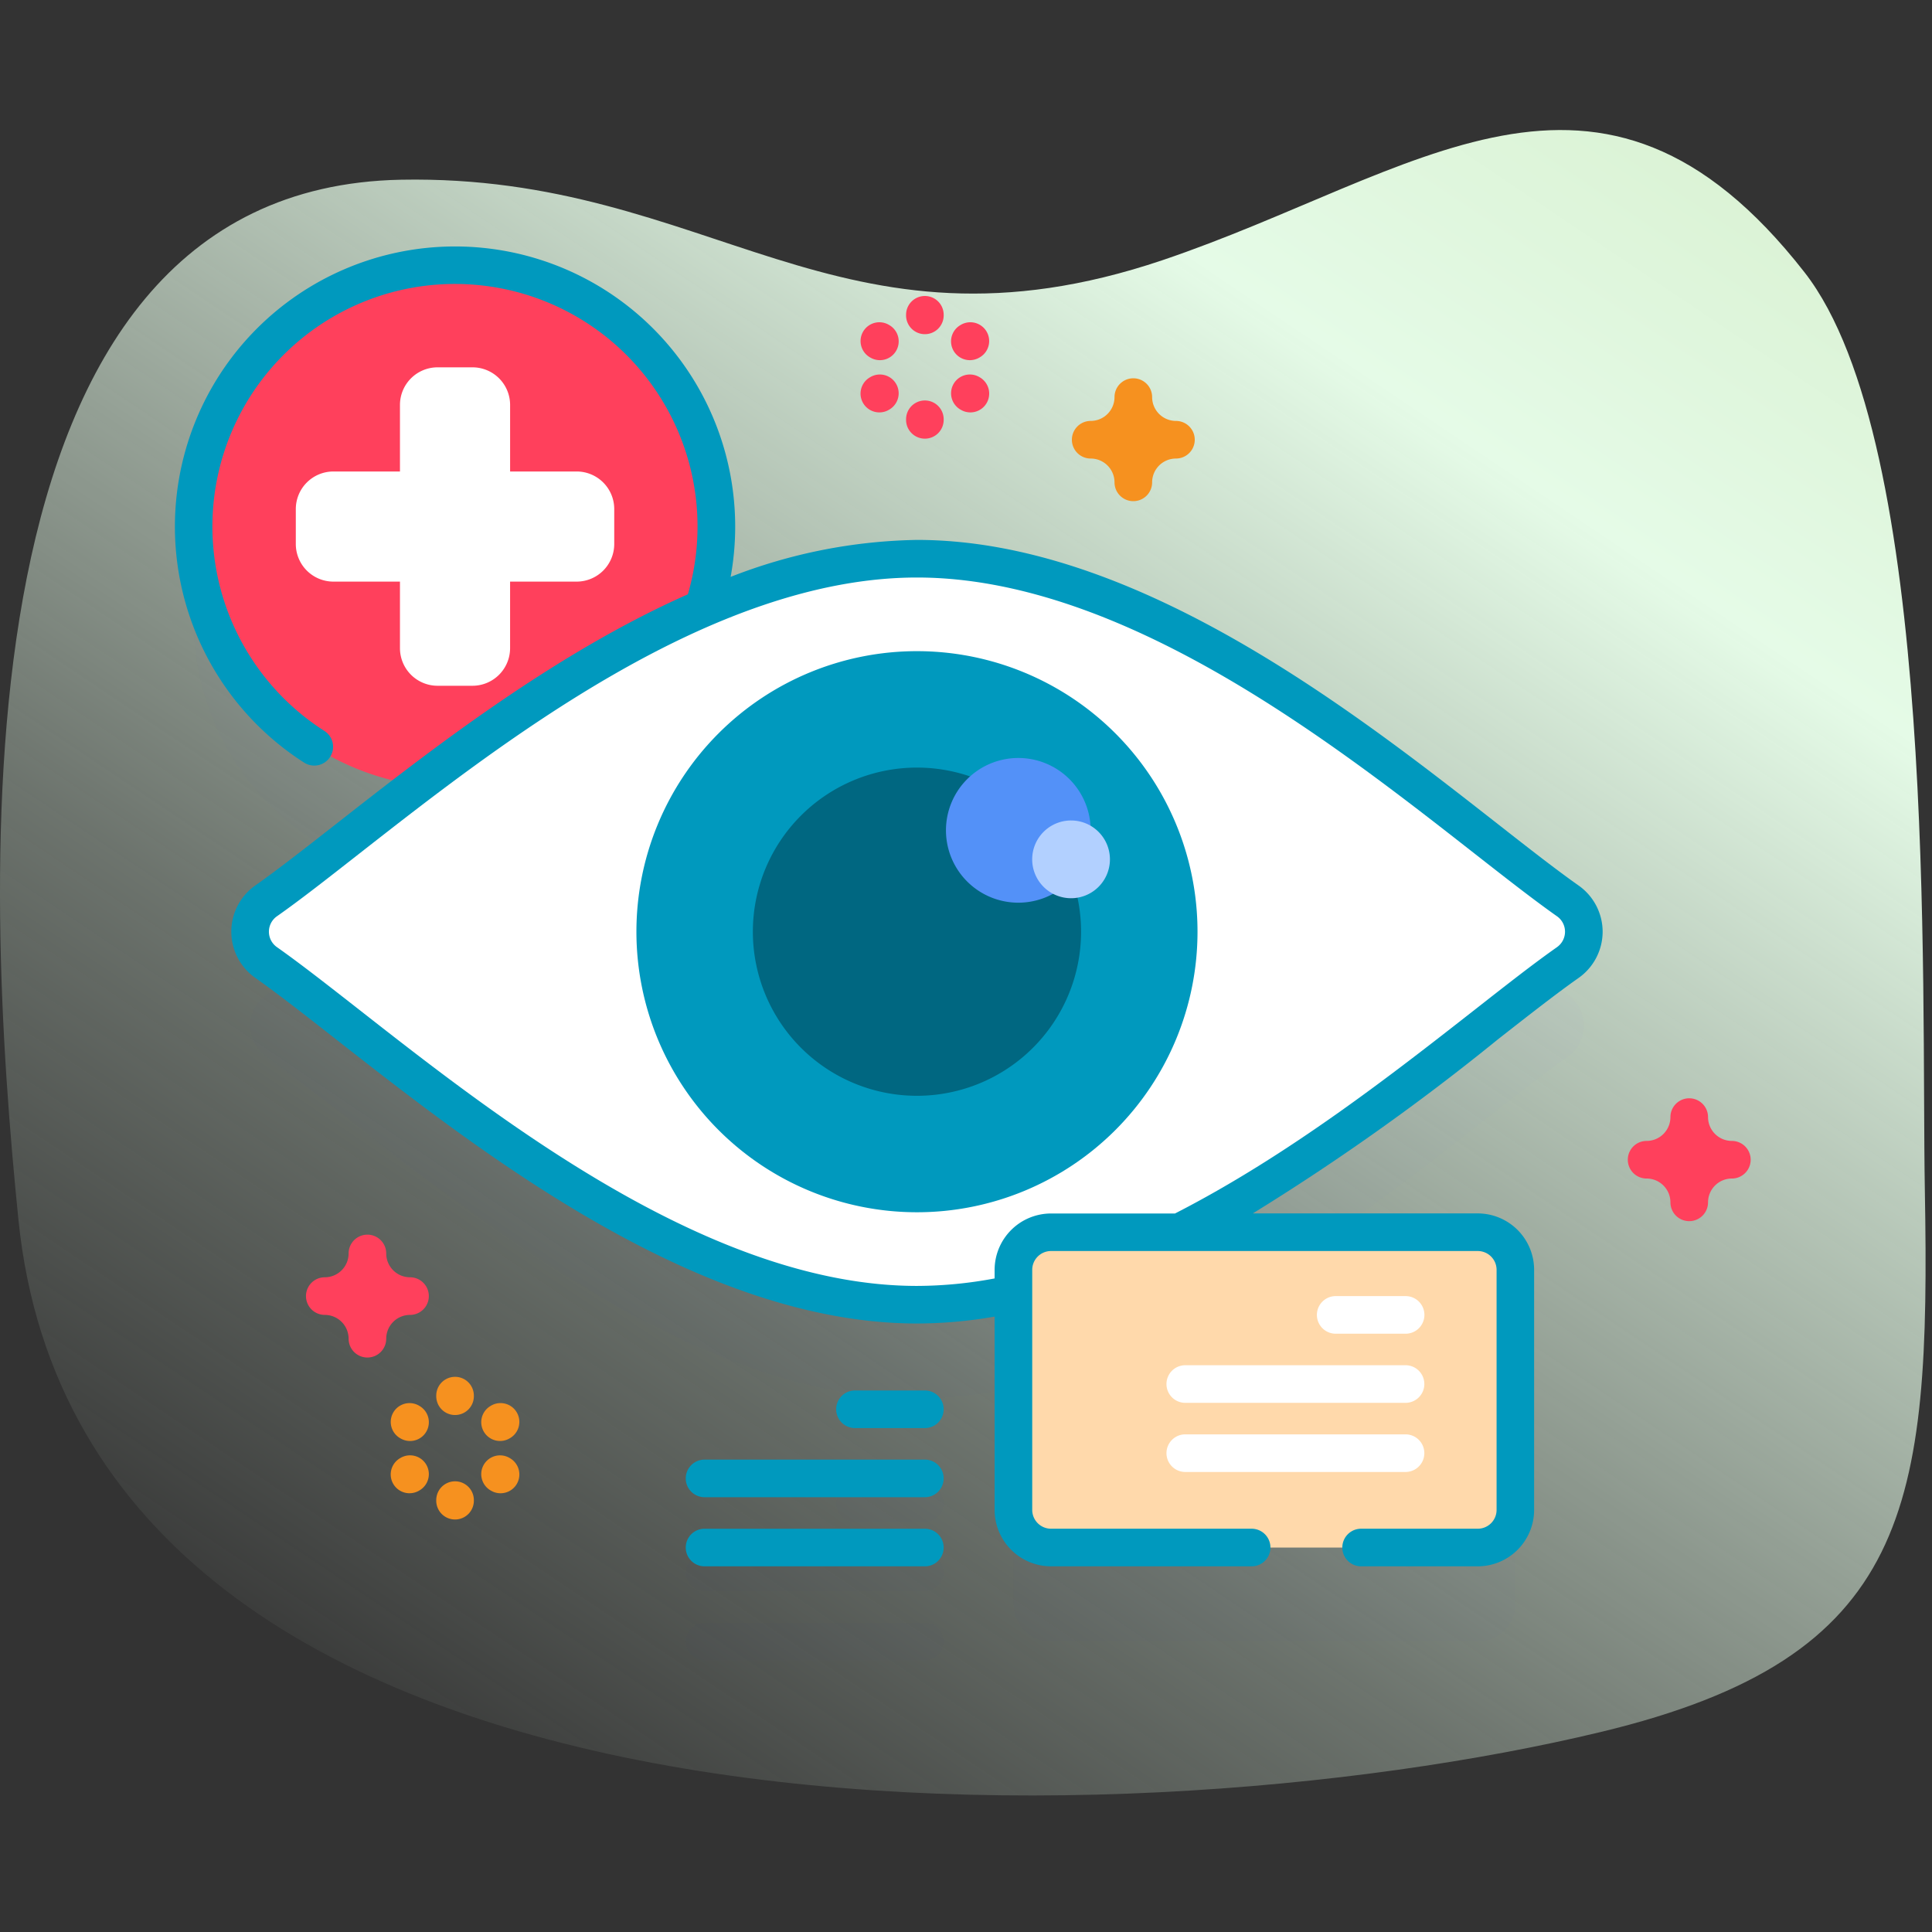 <svg xmlns="http://www.w3.org/2000/svg" xmlns:xlink="http://www.w3.org/1999/xlink" width="100" height="100" viewBox="0 0 100 100"><rect x="0" y="0" width="100" height="100" fill="#333333" stroke="none"/><defs><linearGradient id="a" x1="0.189" y1="0.946" x2="0.869" y2="0.009" gradientUnits="objectBoundingBox"><stop offset="0" stop-color="#e5fbe7" stop-opacity="0"/><stop offset="0.294" stop-color="#e5fbe7" stop-opacity="0.322"/><stop offset="0.787" stop-color="#e5fbe7"/><stop offset="1" stop-color="#d8f0d0"/></linearGradient></defs><g transform="translate(-1080 -2653)"><rect width="100" height="100" transform="translate(1080 2653)" fill="none"/><g transform="translate(1080 2659.731)"><g transform="translate(0 0)"><path d="M.953,56.389C-.8,39.021-2.72,3.014,20.764,2.571c16.018-.3,22.578,9.845,39.414,4.162C73.3,2.3,82.8-6.212,93.4,7.362c6.9,8.837,6.043,36.914,6.23,47.521.29,16.454-.708,24.17-16.761,28.031C57.874,88.924,4.349,90.04.953,56.389Z" transform="translate(0 0)" fill="url(#a)"/></g><g transform="translate(9.052 6.022)"><g transform="translate(0.973 5.84)" opacity="0.1"><path d="M71.125,32.9a1.95,1.95,0,0,1,0,3.191c-4.311,3.039-11.728,9.729-20.1,13.961H66.461A1.947,1.947,0,0,1,68.408,52V64.428a1.947,1.947,0,0,1-1.947,1.947H44.376a1.947,1.947,0,0,1-1.947-1.947V53.239a23.358,23.358,0,0,1-4.993.566c-13.369,0-27.125-13.086-33.687-17.711a1.95,1.95,0,0,1,0-3.191c2-1.413,4.681-3.615,7.811-5.992a13.527,13.527,0,1,1,14.816-9.153,28.213,28.213,0,0,1,11.061-2.565c13.369,0,27.125,13.086,33.687,17.711Z" transform="translate(0 0)" fill="#2626bc" opacity="0.1"/><path d="M5.564.973a.973.973,0,0,1-.973.973H.973A.973.973,0,0,1,.973,0H4.591A.973.973,0,0,1,5.564.973Z" transform="translate(33.255 58.244)" fill="#2626bc" opacity="0.1"/><path d="M13.35.973a.973.973,0,0,1-.973.973H.973A.973.973,0,0,1,.973,0h11.4A.973.973,0,0,1,13.35.973Z" transform="translate(25.469 61.823)" fill="#2626bc" opacity="0.1"/><path d="M13.35.973a.973.973,0,0,1-.973.973H.973A.973.973,0,0,1,.973,0h11.4A.973.973,0,0,1,13.35.973Z" transform="translate(25.469 65.401)" fill="#2626bc" opacity="0.1"/></g><g transform="translate(0.973 0.973)"><path d="M27.055,13.528A13.528,13.528,0,1,1,13.528,0,13.528,13.528,0,0,1,27.055,13.528Z" transform="translate(0)" fill="#ff405c"/><path d="M16.482,7.338V9.144a1.947,1.947,0,0,1-1.947,1.947H11.091v3.444a1.947,1.947,0,0,1-1.947,1.947H7.338a1.947,1.947,0,0,1-1.947-1.947V11.091H1.947A1.947,1.947,0,0,1,0,9.144V7.338A1.947,1.947,0,0,1,1.947,5.391H5.391V1.947A1.947,1.947,0,0,1,7.338,0H9.145a1.947,1.947,0,0,1,1.947,1.947V5.391h3.444A1.946,1.946,0,0,1,16.482,7.338Z" transform="translate(5.286 5.287)" fill="#fff"/></g><path d="M34.518,0C47.887,0,61.643,13.086,68.2,17.711a1.95,1.95,0,0,1,0,3.191c-6.562,4.625-20.318,17.711-33.689,17.711S7.391,25.527.829,20.9a1.95,1.95,0,0,1,0-3.191C7.391,13.086,21.148,0,34.518,0Z" transform="translate(3.893 16.166)" fill="#fff"/><g transform="translate(23.889 20.951)"><path d="M29.042,14.521A14.521,14.521,0,1,1,14.521,0,14.521,14.521,0,0,1,29.042,14.521Z" fill="#0099be"/><path d="M16.989,8.494A8.494,8.494,0,1,1,8.495,0,8.494,8.494,0,0,1,16.989,8.494Z" transform="translate(6.026 6.026)" fill="#006781"/><path d="M7.49,3.745A3.745,3.745,0,1,1,3.745,0,3.745,3.745,0,0,1,7.49,3.745Z" transform="translate(16.022 5.529)" fill="#5391f8"/><path d="M4.023,2.012A2.012,2.012,0,1,1,2.012,0,2.012,2.012,0,0,1,4.023,2.012Z" transform="translate(20.486 8.764)" fill="#b2d0ff"/></g><g transform="translate(43.402 51.029)"><path d="M24.033,16.318H1.947A1.947,1.947,0,0,1,0,14.372V1.947A1.947,1.947,0,0,1,1.947,0H24.032a1.947,1.947,0,0,1,1.947,1.947V14.372a1.946,1.946,0,0,1-1.946,1.947Z" transform="translate(0 0)" fill="#ffd9ab"/><g transform="translate(7.923 3.304)"><g transform="translate(7.786)"><path d="M4.591,1.947H.973A.973.973,0,0,1,.973,0H4.591a.973.973,0,1,1,0,1.947Z" transform="translate(0)" fill="#fff"/></g><g transform="translate(0 3.578)"><path d="M12.377,1.947H.973A.973.973,0,0,1,.973,0h11.4a.973.973,0,0,1,0,1.947Z" transform="translate(0)" fill="#fff"/></g><g transform="translate(0 7.156)"><path d="M12.377,1.947H.973A.973.973,0,0,1,.973,0h11.4a.973.973,0,0,1,0,1.947Z" transform="translate(0)" fill="#fff"/></g></g></g><path d="M73.9,35.472a2.93,2.93,0,0,1-1.242,2.391c-1.169.824-2.569,1.92-4.19,3.19a119.85,119.85,0,0,1-12.674,9h11.64a2.923,2.923,0,0,1,2.92,2.92V65.4a2.923,2.923,0,0,1-2.92,2.92H61.4a.973.973,0,0,1,0-1.947h6.038a.974.974,0,0,0,.973-.973V52.975A.974.974,0,0,0,67.435,52H45.349a.974.974,0,0,0-.973.973V65.4a.974.974,0,0,0,.973.973H55.732a.973.973,0,0,1,0,1.947H45.349a2.923,2.923,0,0,1-2.92-2.92V55.394a23.615,23.615,0,0,1-4.02.357c-11.282,0-22.581-8.846-30.057-14.7-1.621-1.27-3.022-2.366-4.19-3.19a2.923,2.923,0,0,1,0-4.782c1.169-.824,2.569-1.92,4.19-3.189,4.821-3.775,11.232-8.793,18.2-11.882A12.555,12.555,0,1,0,7.74,25.081a.973.973,0,1,1-1.05,1.639,14.5,14.5,0,1,1,22.076-9.614,27.625,27.625,0,0,1,9.645-1.913c11.282,0,22.58,8.845,30.056,14.7,1.622,1.27,3.022,2.366,4.191,3.19A2.929,2.929,0,0,1,73.9,35.472Zm-2.364.8a.976.976,0,0,0,0-1.6c-1.209-.852-2.627-1.963-4.27-3.248C60,25.736,49.022,17.139,38.412,17.139s-21.593,8.6-28.859,14.285c-1.642,1.286-3.06,2.4-4.269,3.248a.976.976,0,0,0,0,1.6c1.209.852,2.627,1.963,4.269,3.248C16.818,45.209,27.8,53.806,38.409,53.806a21.941,21.941,0,0,0,4.02-.387v-.442a2.923,2.923,0,0,1,2.92-2.92h6.417c5.881-3.008,11.31-7.254,15.5-10.535,1.642-1.286,3.06-2.4,4.269-3.248Z" transform="translate(0 0)" fill="#0099be"/><path d="M5.564.973a.973.973,0,0,1-.973.973H.973A.973.973,0,0,1,.973,0H4.59A.973.973,0,0,1,5.564.973Z" transform="translate(34.228 59.218)" fill="#0099be"/><path d="M13.35.973a.973.973,0,0,1-.973.973H.973A.973.973,0,0,1,.973,0h11.4A.973.973,0,0,1,13.35.973Z" transform="translate(26.442 62.796)" fill="#0099be"/><path d="M13.35.973a.973.973,0,0,1-.973.973H.973A.973.973,0,0,1,.973,0h11.4A.973.973,0,0,1,13.35.973Z" transform="translate(26.442 66.374)" fill="#0099be"/><path d="M3.179,6.359a.973.973,0,0,1-.973-.973A1.234,1.234,0,0,0,.973,4.153a.973.973,0,0,1,0-1.947A1.234,1.234,0,0,0,2.206.973a.973.973,0,0,1,1.947,0A1.234,1.234,0,0,0,5.385,2.206a.973.973,0,1,1,0,1.947A1.234,1.234,0,0,0,4.153,5.386.973.973,0,0,1,3.179,6.359Z" transform="translate(6.786 51.153)" fill="#ff405c"/><path d="M3.179,6.359a.973.973,0,0,1-.973-.973A1.234,1.234,0,0,0,.973,4.153a.973.973,0,0,1,0-1.947A1.234,1.234,0,0,0,2.206.973a.973.973,0,0,1,1.947,0A1.234,1.234,0,0,0,5.386,2.206a.973.973,0,0,1,0,1.947A1.234,1.234,0,0,0,4.153,5.385.973.973,0,0,1,3.179,6.359Z" transform="translate(75.203 44.095)" fill="#ff405c"/><path d="M3.179,6.359a.973.973,0,0,1-.973-.973A1.234,1.234,0,0,0,.973,4.153a.973.973,0,0,1,0-1.947A1.234,1.234,0,0,0,2.206.973a.973.973,0,0,1,1.947,0A1.234,1.234,0,0,0,5.386,2.206a.973.973,0,1,1,0,1.947A1.234,1.234,0,0,0,4.153,5.386.973.973,0,0,1,3.179,6.359Z" transform="translate(46.429 6.828)" fill="#f6911f"/><g transform="translate(11.173 58.512)"><g transform="translate(2.355)"><path d="M.973,1.976A.973.973,0,0,1,0,1V.973a.973.973,0,0,1,1.947,0V1A.973.973,0,0,1,.973,1.976Z" fill="#f6911f"/><path d="M.973,1.976A.973.973,0,0,1,0,1V.973a.973.973,0,0,1,1.947,0V1A.973.973,0,0,1,.973,1.976Z" transform="translate(0 5.408)" fill="#f6911f"/></g><g transform="translate(0 1.36)"><path d="M1,1.961a.97.97,0,0,1-.481-.127L.492,1.819A.973.973,0,1,1,1.455.127L1.48.142A.973.973,0,0,1,1,1.961Z" transform="translate(0 0)" fill="#f6911f"/><path d="M1,1.962a.968.968,0,0,1-.487-.131L.486,1.816A.973.973,0,1,1,1.461.131l.025.015A.973.973,0,0,1,1,1.962Z" transform="translate(4.684 2.704)" fill="#f6911f"/></g><g transform="translate(0 1.359)"><path d="M.974,1.962A.973.973,0,0,1,.487.145L.512.13a.973.973,0,1,1,.973,1.686l-.025.015a.969.969,0,0,1-.485.13Z" transform="translate(0 2.704)" fill="#f6911f"/><path d="M.974,1.961A.973.973,0,0,1,.491.143L.516.128a.973.973,0,1,1,.966,1.69l-.025.014a.967.967,0,0,1-.482.129Z" transform="translate(4.684 0)" fill="#f6911f"/></g></g><g transform="translate(35.491 2.568)"><g transform="translate(2.355)"><path d="M.973,1.976A.973.973,0,0,1,0,1V.973a.973.973,0,1,1,1.947,0V1A.973.973,0,0,1,.973,1.976Z" fill="#ff405c"/><path d="M.973,1.976A.973.973,0,0,1,0,1V.973a.973.973,0,1,1,1.947,0V1A.973.973,0,0,1,.973,1.976Z" transform="translate(0 5.408)" fill="#ff405c"/></g><g transform="translate(0 1.359)"><path d="M1,1.962A.968.968,0,0,1,.511,1.83L.486,1.816A.973.973,0,1,1,1.461.131l.025.015A.973.973,0,0,1,1,1.962Z" transform="translate(0 0)" fill="#ff405c"/><path d="M1,1.962A.967.967,0,0,1,.511,1.83L.486,1.816A.973.973,0,1,1,1.461.131l.025.015A.973.973,0,0,1,1,1.962Z" transform="translate(4.684 2.704)" fill="#ff405c"/></g><g transform="translate(0 1.359)"><path d="M.974,1.962A.973.973,0,0,1,.486.146L.511.131a.973.973,0,1,1,.975,1.685l-.025.015a.967.967,0,0,1-.487.131Z" transform="translate(0 2.704)" fill="#ff405c"/><path d="M.974,1.962A.973.973,0,0,1,.486.146L.511.131a.973.973,0,1,1,.975,1.685l-.025.015a.97.97,0,0,1-.487.131Z" transform="translate(4.684 0)" fill="#ff405c"/></g></g></g></g></g></svg>